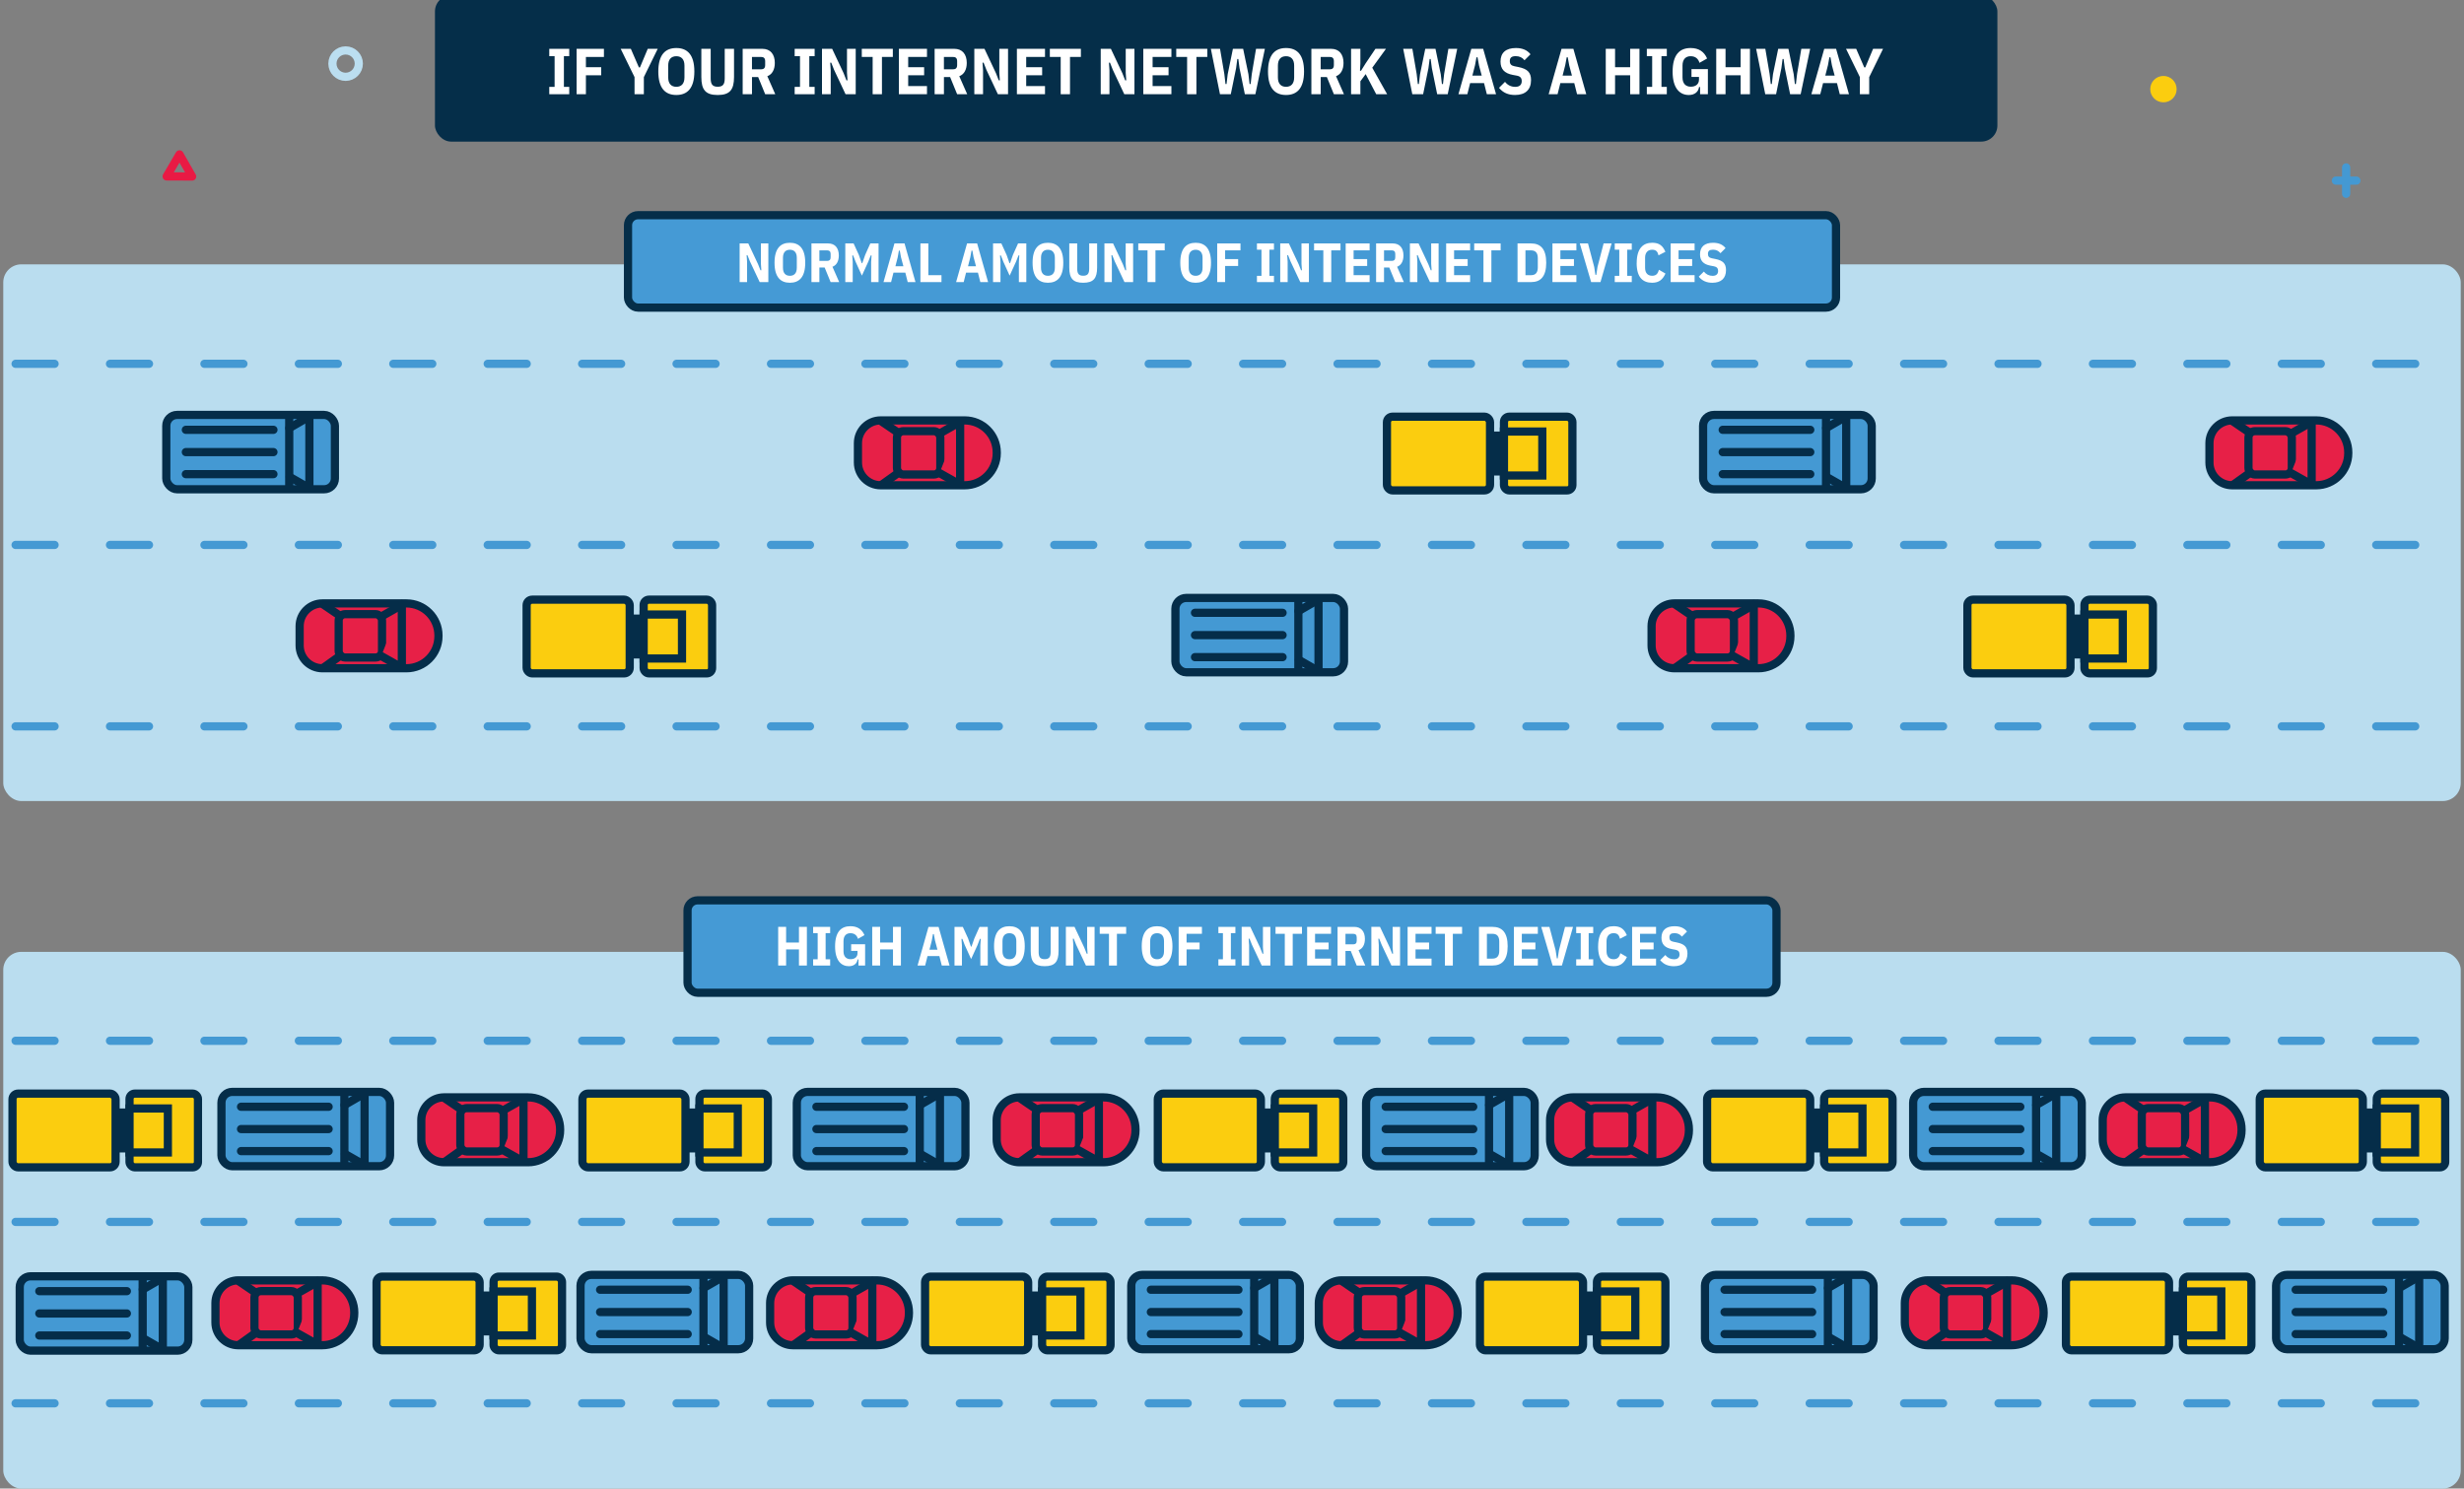 <svg xmlns="http://www.w3.org/2000/svg" viewBox="0 0 1200.36 725.29"><rect x="0" y="0" width="1200.36" height="725.29" fill="#808080" stroke="none"/><defs><style>.cls-1{stroke-dasharray:0 0 19 27;}.cls-1,.cls-2,.cls-3,.cls-4,.cls-5,.cls-6,.cls-7{stroke-linecap:round;stroke-linejoin:round;}.cls-1,.cls-2,.cls-3,.cls-4,.cls-5,.cls-6,.cls-7,.cls-8,.cls-9{stroke-width:4px;}.cls-1,.cls-2,.cls-5,.cls-6,.cls-7{fill:none;}.cls-1,.cls-5{stroke:#4499d3;}.cls-10{fill:#fff;}.cls-2,.cls-3,.cls-4,.cls-9{stroke:#052d49;}.cls-11{fill:#baddef;}.cls-3{fill:#e72047;}.cls-12{fill:#052d49;}.cls-13{fill:#052e49;}.cls-4{fill:#4499d3;}.cls-6{stroke:#bbdef0;}.cls-14,.cls-9{fill:#fbcd0f;}.cls-7{stroke:#e91a44;}.cls-8{fill:#459ad5;stroke:#052e49;}.cls-8,.cls-9{stroke-miterlimit:10;}</style></defs><g id="Layer_4"><rect class="cls-11" x="1.59" y="463.78" width="1197.18" height="261.5" rx="8.78" ry="8.78"></rect><rect class="cls-11" x="1.59" y="128.8" width="1197.18" height="261.5" rx="8.78" ry="8.78"></rect></g><g id="Artwork"><line class="cls-1" x1="7.59" y1="595.35" x2="1192.95" y2="595.35"></line><line class="cls-1" x1="7.59" y1="683.75" x2="1192.95" y2="683.75"></line><line class="cls-1" x1="7.59" y1="507.1" x2="1192.95" y2="507.1"></line><g><rect class="cls-12" x="234.75" y="629.25" width="4.17" height="21.43"></rect><rect class="cls-9" x="183.44" y="622.01" width="50.22" height="35.91" rx="2.71" ry="2.71"></rect><rect class="cls-9" x="240.45" y="622.01" width="33.34" height="35.91" rx="2.58" ry="2.58"></rect><rect class="cls-9" x="240.45" y="629.25" width="18.68" height="21.43"></rect></g><g><path class="cls-3" d="m116.05,623.84h40.91c8.62,0,15.62,7,15.62,15.62v.36c0,8.62-7,15.62-15.62,15.62h-40.91c-6.13,0-11.1-4.97-11.1-11.1v-9.4c0-6.13,4.97-11.1,11.1-11.1Z"></path><rect class="cls-3" x="123.96" y="629.08" width="21.12" height="21.12" rx="3.14" ry="3.14"></rect><line class="cls-3" x1="124.09" y1="649.79" x2="116.59" y2="655.14"></line><polyline class="cls-3" points="144.69 649.49 154.74 655.14 154.74 624.15"></polyline><line class="cls-3" x1="144.78" y1="630.2" x2="153.75" y2="625.13"></line><line class="cls-3" x1="124.09" y1="629.52" x2="116.59" y2="624.42"></line></g><g><rect class="cls-12" x="501.98" y="629.25" width="4.17" height="21.43"></rect><rect class="cls-9" x="450.66" y="622.01" width="50.22" height="35.91" rx="2.71" ry="2.71"></rect><rect class="cls-9" x="507.67" y="622.01" width="33.34" height="35.91" rx="2.58" ry="2.58"></rect><rect class="cls-9" x="507.67" y="629.25" width="18.68" height="21.43"></rect></g><g><path class="cls-3" d="m386.27,623.84h40.91c8.62,0,15.62,7,15.62,15.62v.36c0,8.62-7,15.62-15.62,15.62h-40.91c-6.13,0-11.1-4.97-11.1-11.1v-9.4c0-6.13,4.97-11.1,11.1-11.1Z"></path><rect class="cls-3" x="394.19" y="629.08" width="21.12" height="21.12" rx="3.14" ry="3.14"></rect><line class="cls-3" x1="394.31" y1="649.79" x2="386.81" y2="655.14"></line><polyline class="cls-3" points="414.91 649.49 424.96 655.14 424.96 624.15"></polyline><line class="cls-3" x1="415" y1="630.2" x2="423.97" y2="625.13"></line><line class="cls-3" x1="394.31" y1="629.52" x2="386.81" y2="624.42"></line></g><g><rect class="cls-4" x="282.81" y="621.17" width="82.14" height="36.22" rx="5.25" ry="5.25"></rect><line class="cls-2" x1="352.53" y1="622.76" x2="352.53" y2="655.81"></line><line class="cls-2" x1="342.71" y1="623.14" x2="342.71" y2="656.19"></line><line class="cls-2" x1="342.77" y1="627.57" x2="352.53" y2="621.94"></line><line class="cls-2" x1="342.99" y1="651.4" x2="351.7" y2="656.39"></line><line class="cls-2" x1="292.35" y1="628.41" x2="335.02" y2="628.41"></line><line class="cls-2" x1="292.35" y1="639.28" x2="335.02" y2="639.28"></line><line class="cls-2" x1="292.35" y1="650.02" x2="335.02" y2="650.02"></line></g><g><rect class="cls-12" x="772.28" y="629.25" width="4.17" height="21.43"></rect><rect class="cls-9" x="720.96" y="622.01" width="50.22" height="35.91" rx="2.71" ry="2.71"></rect><rect class="cls-9" x="777.97" y="622.01" width="33.34" height="35.91" rx="2.58" ry="2.58"></rect><rect class="cls-9" x="777.97" y="629.25" width="18.68" height="21.43"></rect></g><g><path class="cls-3" d="m653.57,623.84h40.91c8.62,0,15.62,7,15.62,15.62v.36c0,8.62-7,15.62-15.62,15.62h-40.91c-6.13,0-11.1-4.97-11.1-11.1v-9.4c0-6.13,4.97-11.1,11.1-11.1Z"></path><rect class="cls-3" x="661.48" y="629.08" width="21.12" height="21.12" rx="3.14" ry="3.14"></rect><line class="cls-3" x1="661.61" y1="649.79" x2="654.11" y2="655.14"></line><polyline class="cls-3" points="682.21 649.49 692.26 655.14 692.26 624.15"></polyline><line class="cls-3" x1="682.3" y1="630.2" x2="691.27" y2="625.13"></line><line class="cls-3" x1="661.61" y1="629.52" x2="654.11" y2="624.42"></line></g><g><rect class="cls-4" x="551.11" y="621.17" width="82.14" height="36.22" rx="5.25" ry="5.25"></rect><line class="cls-2" x1="620.83" y1="622.76" x2="620.83" y2="655.81"></line><line class="cls-2" x1="611" y1="623.14" x2="611" y2="656.19"></line><line class="cls-2" x1="611.07" y1="627.57" x2="620.83" y2="621.94"></line><line class="cls-2" x1="611.29" y1="651.4" x2="620" y2="656.39"></line><line class="cls-2" x1="560.65" y1="628.41" x2="603.32" y2="628.41"></line><line class="cls-2" x1="560.65" y1="639.28" x2="603.32" y2="639.28"></line><line class="cls-2" x1="560.65" y1="650.02" x2="603.32" y2="650.02"></line></g><g><rect class="cls-12" x="1057.75" y="629.25" width="4.17" height="21.43"></rect><rect class="cls-9" x="1006.44" y="622.01" width="50.22" height="35.91" rx="2.71" ry="2.71"></rect><rect class="cls-9" x="1063.45" y="622.01" width="33.34" height="35.91" rx="2.58" ry="2.58"></rect><rect class="cls-9" x="1063.45" y="629.25" width="18.68" height="21.43"></rect></g><g><path class="cls-3" d="m939.05,623.84h40.91c8.62,0,15.62,7,15.62,15.62v.36c0,8.62-7,15.62-15.62,15.62h-40.91c-6.13,0-11.1-4.97-11.1-11.1v-9.4c0-6.13,4.97-11.1,11.1-11.1Z"></path><rect class="cls-3" x="946.96" y="629.08" width="21.12" height="21.12" rx="3.14" ry="3.14"></rect><line class="cls-3" x1="947.09" y1="649.79" x2="939.59" y2="655.14"></line><polyline class="cls-3" points="967.69 649.49 977.74 655.14 977.74 624.15"></polyline><line class="cls-3" x1="967.78" y1="630.2" x2="976.75" y2="625.13"></line><line class="cls-3" x1="947.09" y1="629.52" x2="939.59" y2="624.42"></line></g><g><rect class="cls-4" x="830.59" y="621.17" width="82.14" height="36.22" rx="5.25" ry="5.25"></rect><line class="cls-2" x1="900.31" y1="622.76" x2="900.31" y2="655.81"></line><line class="cls-2" x1="890.48" y1="623.14" x2="890.48" y2="656.19"></line><line class="cls-2" x1="890.54" y1="627.57" x2="900.31" y2="621.94"></line><line class="cls-2" x1="890.77" y1="651.4" x2="899.48" y2="656.39"></line><line class="cls-2" x1="840.13" y1="628.41" x2="882.8" y2="628.41"></line><line class="cls-2" x1="840.13" y1="639.28" x2="882.8" y2="639.28"></line><line class="cls-2" x1="840.13" y1="650.02" x2="882.8" y2="650.02"></line></g><g><rect class="cls-4" x="1108.81" y="621.17" width="82.14" height="36.22" rx="5.25" ry="5.25"></rect><line class="cls-2" x1="1178.53" y1="622.76" x2="1178.53" y2="655.81"></line><line class="cls-2" x1="1168.71" y1="623.14" x2="1168.71" y2="656.19"></line><line class="cls-2" x1="1168.77" y1="627.57" x2="1178.53" y2="621.94"></line><line class="cls-2" x1="1168.99" y1="651.4" x2="1177.7" y2="656.39"></line><line class="cls-2" x1="1118.35" y1="628.41" x2="1161.02" y2="628.41"></line><line class="cls-2" x1="1118.35" y1="639.28" x2="1161.02" y2="639.28"></line><line class="cls-2" x1="1118.35" y1="650.02" x2="1161.02" y2="650.02"></line></g><g><rect class="cls-12" x="335.04" y="540.09" width="4.17" height="21.43"></rect><rect class="cls-9" x="283.73" y="532.85" width="50.22" height="35.91" rx="2.71" ry="2.71"></rect><rect class="cls-9" x="340.74" y="532.85" width="33.34" height="35.91" rx="2.58" ry="2.58"></rect><rect class="cls-9" x="340.74" y="540.09" width="18.68" height="21.43"></rect></g><g><path class="cls-3" d="m216.34,534.68h40.91c8.62,0,15.62,7,15.62,15.62v.36c0,8.62-7,15.62-15.62,15.62h-40.91c-6.13,0-11.1-4.97-11.1-11.1v-9.4c0-6.13,4.97-11.1,11.1-11.1Z"></path><rect class="cls-3" x="224.25" y="539.92" width="21.12" height="21.12" rx="3.14" ry="3.14"></rect><line class="cls-3" x1="224.38" y1="560.63" x2="216.88" y2="565.97"></line><polyline class="cls-3" points="244.98 560.33 255.03 565.97 255.03 534.99"></polyline><line class="cls-3" x1="245.06" y1="541.04" x2="254.04" y2="535.97"></line><line class="cls-3" x1="224.38" y1="540.36" x2="216.88" y2="535.26"></line></g><g><rect class="cls-4" x="107.88" y="532.01" width="82.14" height="36.22" rx="5.25" ry="5.25"></rect><line class="cls-2" x1="177.6" y1="533.6" x2="177.6" y2="566.64"></line><line class="cls-2" x1="167.77" y1="533.98" x2="167.77" y2="567.03"></line><line class="cls-2" x1="167.83" y1="538.41" x2="177.6" y2="532.77"></line><line class="cls-2" x1="168.05" y1="562.24" x2="176.77" y2="567.22"></line><line class="cls-2" x1="117.42" y1="539.25" x2="160.09" y2="539.25"></line><line class="cls-2" x1="117.42" y1="550.12" x2="160.09" y2="550.12"></line><line class="cls-2" x1="117.42" y1="560.86" x2="160.09" y2="560.86"></line></g><g><rect class="cls-4" x="9.61" y="621.86" width="82.14" height="36.22" rx="5.25" ry="5.25"></rect><line class="cls-2" x1="79.32" y1="623.45" x2="79.32" y2="656.49"></line><line class="cls-2" x1="69.5" y1="623.83" x2="69.5" y2="656.88"></line><line class="cls-2" x1="69.56" y1="628.26" x2="79.32" y2="622.62"></line><line class="cls-2" x1="69.78" y1="652.09" x2="78.49" y2="657.07"></line><line class="cls-2" x1="19.15" y1="629.1" x2="61.81" y2="629.1"></line><line class="cls-2" x1="19.15" y1="639.97" x2="61.81" y2="639.97"></line><line class="cls-2" x1="19.15" y1="650.71" x2="61.81" y2="650.71"></line></g><g><rect class="cls-12" x="615.34" y="540.09" width="4.17" height="21.43"></rect><rect class="cls-9" x="564.03" y="532.85" width="50.22" height="35.91" rx="2.71" ry="2.71"></rect><rect class="cls-9" x="621.04" y="532.85" width="33.34" height="35.91" rx="2.58" ry="2.58"></rect><rect class="cls-9" x="621.04" y="540.09" width="18.68" height="21.43"></rect></g><g><path class="cls-3" d="m496.64,534.68h40.91c8.62,0,15.62,7,15.62,15.62v.36c0,8.62-7,15.62-15.62,15.62h-40.91c-6.13,0-11.1-4.97-11.1-11.1v-9.4c0-6.13,4.97-11.1,11.1-11.1Z"></path><rect class="cls-3" x="504.55" y="539.92" width="21.12" height="21.12" rx="3.14" ry="3.14"></rect><line class="cls-3" x1="504.67" y1="560.63" x2="497.17" y2="565.97"></line><polyline class="cls-3" points="525.27 560.33 535.33 565.97 535.33 534.99"></polyline><line class="cls-3" x1="525.36" y1="541.04" x2="534.34" y2="535.97"></line><line class="cls-3" x1="504.67" y1="540.36" x2="497.17" y2="535.26"></line></g><g><rect class="cls-4" x="388.18" y="532.01" width="82.14" height="36.22" rx="5.25" ry="5.25"></rect><line class="cls-2" x1="457.9" y1="533.6" x2="457.9" y2="566.64"></line><line class="cls-2" x1="448.07" y1="533.98" x2="448.07" y2="567.03"></line><line class="cls-2" x1="448.13" y1="538.41" x2="457.9" y2="532.77"></line><line class="cls-2" x1="448.35" y1="562.24" x2="457.06" y2="567.22"></line><line class="cls-2" x1="397.72" y1="539.25" x2="440.38" y2="539.25"></line><line class="cls-2" x1="397.72" y1="550.12" x2="440.38" y2="550.12"></line><line class="cls-2" x1="397.72" y1="560.86" x2="440.38" y2="560.86"></line></g><g><rect class="cls-12" x="882.95" y="540.09" width="4.17" height="21.43"></rect><rect class="cls-9" x="831.63" y="532.85" width="50.22" height="35.91" rx="2.71" ry="2.71"></rect><rect class="cls-9" x="888.64" y="532.85" width="33.34" height="35.91" rx="2.58" ry="2.58"></rect><rect class="cls-9" x="888.64" y="540.09" width="18.68" height="21.43"></rect></g><g><path class="cls-3" d="m766.24,534.68h40.91c8.62,0,15.62,7,15.62,15.62v.36c0,8.62-7,15.62-15.62,15.62h-40.91c-6.13,0-11.1-4.97-11.1-11.1v-9.4c0-6.13,4.97-11.1,11.1-11.1Z"></path><rect class="cls-3" x="774.16" y="539.92" width="21.12" height="21.12" rx="3.14" ry="3.14"></rect><line class="cls-3" x1="774.28" y1="560.63" x2="766.78" y2="565.97"></line><polyline class="cls-3" points="794.88 560.33 804.93 565.97 804.93 534.99"></polyline><line class="cls-3" x1="794.97" y1="541.04" x2="803.94" y2="535.97"></line><line class="cls-3" x1="774.28" y1="540.36" x2="766.78" y2="535.26"></line></g><g><rect class="cls-4" x="665.5" y="532.01" width="82.14" height="36.22" rx="5.25" ry="5.25"></rect><line class="cls-2" x1="735.21" y1="533.6" x2="735.21" y2="566.64"></line><line class="cls-2" x1="725.39" y1="533.98" x2="725.39" y2="567.03"></line><line class="cls-2" x1="725.45" y1="538.41" x2="735.21" y2="532.77"></line><line class="cls-2" x1="725.67" y1="562.24" x2="734.38" y2="567.22"></line><line class="cls-2" x1="675.04" y1="539.25" x2="717.7" y2="539.25"></line><line class="cls-2" x1="675.04" y1="550.12" x2="717.7" y2="550.12"></line><line class="cls-2" x1="675.04" y1="560.86" x2="717.7" y2="560.86"></line></g><g><rect class="cls-12" x="1152.17" y="540.09" width="4.17" height="21.43"></rect><rect class="cls-9" x="1100.85" y="532.85" width="50.22" height="35.91" rx="2.71" ry="2.71"></rect><rect class="cls-9" x="1157.86" y="532.85" width="33.34" height="35.91" rx="2.58" ry="2.58"></rect><rect class="cls-9" x="1157.86" y="540.09" width="18.68" height="21.43"></rect></g><g><rect class="cls-12" x="57.4" y="540.09" width="4.17" height="21.43"></rect><rect class="cls-9" x="6.09" y="532.85" width="50.22" height="35.91" rx="2.71" ry="2.71"></rect><rect class="cls-9" x="63.1" y="532.85" width="33.34" height="35.91" rx="2.58" ry="2.58"></rect><rect class="cls-9" x="63.1" y="540.09" width="18.68" height="21.43"></rect></g><g><path class="cls-3" d="m1035.46,534.68h40.91c8.62,0,15.62,7,15.62,15.62v.36c0,8.62-7,15.62-15.62,15.62h-40.91c-6.13,0-11.1-4.97-11.1-11.1v-9.4c0-6.13,4.97-11.1,11.1-11.1Z"></path><rect class="cls-3" x="1043.38" y="539.92" width="21.12" height="21.12" rx="3.14" ry="3.14"></rect><line class="cls-3" x1="1043.5" y1="560.63" x2="1036" y2="565.97"></line><polyline class="cls-3" points="1064.1 560.33 1074.15 565.97 1074.15 534.99"></polyline><line class="cls-3" x1="1064.19" y1="541.04" x2="1073.17" y2="535.97"></line><line class="cls-3" x1="1043.5" y1="540.36" x2="1036" y2="535.26"></line></g><g><rect class="cls-4" x="932.01" y="532.01" width="82.14" height="36.22" rx="5.25" ry="5.25"></rect><line class="cls-2" x1="1001.72" y1="533.6" x2="1001.72" y2="566.64"></line><line class="cls-2" x1="991.9" y1="533.98" x2="991.9" y2="567.03"></line><line class="cls-2" x1="991.96" y1="538.41" x2="1001.72" y2="532.77"></line><line class="cls-2" x1="992.18" y1="562.24" x2="1000.89" y2="567.22"></line><line class="cls-2" x1="941.54" y1="539.25" x2="984.21" y2="539.25"></line><line class="cls-2" x1="941.54" y1="550.12" x2="984.21" y2="550.12"></line><line class="cls-2" x1="941.54" y1="560.86" x2="984.21" y2="560.86"></line></g><line class="cls-1" x1="7.59" y1="265.51" x2="1193.2" y2="265.51"></line><line class="cls-1" x1="7.59" y1="353.91" x2="1193.2" y2="353.91"></line><line class="cls-1" x1="7.59" y1="177.26" x2="1193.2" y2="177.26"></line><g><rect class="cls-12" x="307.87" y="299.42" width="4.17" height="21.43"></rect><rect class="cls-9" x="256.55" y="292.18" width="50.22" height="35.91" rx="2.71" ry="2.71"></rect><rect class="cls-9" x="313.56" y="292.18" width="33.34" height="35.91" rx="2.58" ry="2.58"></rect><rect class="cls-9" x="313.56" y="299.42" width="18.68" height="21.43"></rect></g><g><path class="cls-3" d="m157.07,294h40.91c8.62,0,15.62,7,15.62,15.62v.36c0,8.62-7,15.62-15.62,15.62h-40.91c-6.13,0-11.1-4.97-11.1-11.1v-9.4c0-6.13,4.97-11.1,11.1-11.1Z"></path><rect class="cls-3" x="164.99" y="299.24" width="21.12" height="21.12" rx="3.14" ry="3.14"></rect><line class="cls-3" x1="165.11" y1="319.96" x2="157.61" y2="325.3"></line><polyline class="cls-3" points="185.71 319.65 195.76 325.3 195.76 294.31"></polyline><line class="cls-3" x1="185.8" y1="300.36" x2="194.77" y2="295.29"></line><line class="cls-3" x1="165.11" y1="299.69" x2="157.61" y2="294.59"></line></g><g><rect class="cls-12" x="1009.76" y="299.42" width="4.17" height="21.43"></rect><rect class="cls-9" x="958.44" y="292.18" width="50.22" height="35.91" rx="2.71" ry="2.71"></rect><rect class="cls-9" x="1015.45" y="292.18" width="33.34" height="35.91" rx="2.58" ry="2.58"></rect><rect class="cls-9" x="1015.45" y="299.42" width="18.68" height="21.43"></rect></g><g><path class="cls-3" d="m815.68,294h40.91c8.62,0,15.62,7,15.62,15.62v.36c0,8.62-7,15.62-15.62,15.62h-40.91c-6.13,0-11.1-4.97-11.1-11.1v-9.4c0-6.13,4.97-11.1,11.1-11.1Z"></path><rect class="cls-3" x="823.6" y="299.24" width="21.12" height="21.12" rx="3.14" ry="3.14"></rect><line class="cls-3" x1="823.72" y1="319.96" x2="816.22" y2="325.3"></line><polyline class="cls-3" points="844.32 319.65 854.37 325.3 854.37 294.31"></polyline><line class="cls-3" x1="844.41" y1="300.36" x2="853.38" y2="295.29"></line><line class="cls-3" x1="823.72" y1="299.69" x2="816.22" y2="294.59"></line></g><g><rect class="cls-4" x="572.61" y="291.34" width="82.14" height="36.22" rx="5.25" ry="5.25"></rect><line class="cls-2" x1="642.33" y1="292.92" x2="642.33" y2="325.97"></line><line class="cls-2" x1="632.51" y1="293.3" x2="632.51" y2="326.35"></line><line class="cls-2" x1="632.57" y1="297.73" x2="642.33" y2="292.1"></line><line class="cls-2" x1="632.79" y1="321.56" x2="641.5" y2="326.55"></line><line class="cls-2" x1="582.15" y1="298.58" x2="624.82" y2="298.58"></line><line class="cls-2" x1="582.15" y1="309.45" x2="624.82" y2="309.45"></line><line class="cls-2" x1="582.15" y1="320.18" x2="624.82" y2="320.18"></line></g><g><rect class="cls-12" x="726.97" y="210.26" width="4.17" height="21.43"></rect><rect class="cls-9" x="675.66" y="203.02" width="50.22" height="35.91" rx="2.71" ry="2.71"></rect><rect class="cls-9" x="732.67" y="203.02" width="33.34" height="35.91" rx="2.58" ry="2.58"></rect><rect class="cls-9" x="732.67" y="210.26" width="18.68" height="21.43"></rect></g><g><path class="cls-3" d="m429.05,204.84h40.91c8.62,0,15.62,7,15.62,15.62v.36c0,8.62-7,15.62-15.62,15.62h-40.91c-6.13,0-11.1-4.97-11.1-11.1v-9.4c0-6.13,4.97-11.1,11.1-11.1Z"></path><rect class="cls-3" x="436.96" y="210.08" width="21.12" height="21.12" rx="3.14" ry="3.14"></rect><line class="cls-3" x1="437.09" y1="230.79" x2="429.59" y2="236.14"></line><polyline class="cls-3" points="457.69 230.49 467.74 236.14 467.74 205.15"></polyline><line class="cls-3" x1="457.78" y1="211.2" x2="466.75" y2="206.13"></line><line class="cls-3" x1="437.09" y1="210.52" x2="429.59" y2="205.43"></line></g><g><rect class="cls-4" x="81.01" y="202.17" width="82.14" height="36.22" rx="5.25" ry="5.25"></rect><line class="cls-2" x1="150.72" y1="203.76" x2="150.72" y2="236.81"></line><line class="cls-2" x1="140.9" y1="204.14" x2="140.9" y2="237.19"></line><line class="cls-2" x1="140.96" y1="208.57" x2="150.72" y2="202.94"></line><line class="cls-2" x1="141.18" y1="232.4" x2="149.89" y2="237.39"></line><line class="cls-2" x1="90.54" y1="209.42" x2="133.21" y2="209.42"></line><line class="cls-2" x1="90.54" y1="220.28" x2="133.21" y2="220.28"></line><line class="cls-2" x1="90.54" y1="231.02" x2="133.21" y2="231.02"></line></g><g><path class="cls-3" d="m1087.45,204.84h40.91c8.62,0,15.62,7,15.62,15.62v.36c0,8.62-7,15.62-15.62,15.62h-40.91c-6.13,0-11.1-4.97-11.1-11.1v-9.4c0-6.13,4.97-11.1,11.1-11.1Z"></path><rect class="cls-3" x="1095.36" y="210.08" width="21.12" height="21.12" rx="3.14" ry="3.14"></rect><line class="cls-3" x1="1095.49" y1="230.79" x2="1087.99" y2="236.14"></line><polyline class="cls-3" points="1116.09 230.49 1126.14 236.14 1126.14 205.15"></polyline><line class="cls-3" x1="1116.18" y1="211.2" x2="1125.15" y2="206.13"></line><line class="cls-3" x1="1095.49" y1="210.52" x2="1087.99" y2="205.43"></line></g><g><rect class="cls-4" x="829.68" y="202.17" width="82.14" height="36.22" rx="5.25" ry="5.25"></rect><line class="cls-2" x1="899.4" y1="203.76" x2="899.4" y2="236.81"></line><line class="cls-2" x1="889.57" y1="204.14" x2="889.57" y2="237.19"></line><line class="cls-2" x1="889.63" y1="208.57" x2="899.4" y2="202.94"></line><line class="cls-2" x1="889.86" y1="232.4" x2="898.57" y2="237.39"></line><line class="cls-2" x1="839.22" y1="209.42" x2="881.89" y2="209.42"></line><line class="cls-2" x1="839.22" y1="220.28" x2="881.89" y2="220.28"></line><line class="cls-2" x1="839.22" y1="231.02" x2="881.89" y2="231.02"></line></g><rect class="cls-8" x="334.94" y="438.68" width="530.49" height="45.02" rx="4.88" ry="4.88"></rect><rect class="cls-8" x="305.94" y="104.85" width="588.49" height="45.02" rx="4.88" ry="4.88"></rect><rect class="cls-13" x="211.89" y="-2.27" width="761.16" height="71.27" rx="7.85" ry="7.85"></rect><g><path class="cls-10" d="m267.58,45.91v-3.58h2.6v-14.96h-2.6v-3.58h9.73v3.58h-2.6v14.96h2.6v3.58h-9.73Z"></path><path class="cls-10" d="m280.9,45.91v-22.13h13.31v3.96h-8.78v5.01h7.45v3.93h-7.45v9.23h-4.53Z"></path><path class="cls-10" d="m309.12,45.91v-8.34l-6.75-13.79h4.95l3.93,9.07h.51l3.8-9.07h4.85l-6.75,13.79v8.34h-4.53Z"></path><path class="cls-10" d="m320.7,34.84c0-8.27,3.49-11.44,8.78-11.44s8.78,3.17,8.78,11.44-3.49,11.44-8.78,11.44-8.78-3.17-8.78-11.44Zm12.74,2.88v-5.77c0-3.01-1.46-4.56-3.96-4.56s-3.96,1.55-3.96,4.56v5.77c0,3.01,1.46,4.57,3.96,4.57s3.96-1.55,3.96-4.57Z"></path><path class="cls-10" d="m346.22,23.78v14.36c0,2.92.86,4.12,3.42,4.12s3.42-1.2,3.42-4.12v-14.36h4.53v13.76c0,6.21-2.06,8.75-7.96,8.75s-7.96-2.54-7.96-8.75v-13.76h4.53Z"></path><path class="cls-10" d="m366.33,45.91h-4.53v-22.13h9.57c3.96,0,6.09,2.69,6.09,6.88,0,3.23-1.27,5.58-3.65,6.47l3.87,8.78h-4.91l-3.42-8.37h-3.01v8.37Zm4.47-12.14c1.2,0,1.96-.54,1.96-2.06v-1.9c0-1.52-.76-2.06-1.96-2.06h-4.47v6.02h4.47Z"></path><path class="cls-10" d="m387.13,45.91v-3.58h2.6v-14.96h-2.6v-3.58h9.73v3.58h-2.6v14.96h2.6v3.58h-9.73Z"></path><path class="cls-10" d="m406.34,34.05l-1.39-3.52h-.51l.25,3.71v11.67h-4.25v-22.13h4.95l5.58,11.86,1.39,3.52h.51l-.25-3.71v-11.67h4.25v22.13h-4.95l-5.58-11.86Z"></path><path class="cls-10" d="m429.65,27.74v18.17h-4.53v-18.17h-5.29v-3.96h15.12v3.96h-5.29Z"></path><path class="cls-10" d="m437.9,45.91v-22.13h13.69v3.96h-9.16v5.01h7.77v3.93h-7.77v5.26h9.16v3.96h-13.69Z"></path><path class="cls-10" d="m459.84,45.91h-4.53v-22.13h9.57c3.96,0,6.09,2.69,6.09,6.88,0,3.23-1.27,5.58-3.65,6.47l3.87,8.78h-4.91l-3.42-8.37h-3.01v8.37Zm4.47-12.14c1.21,0,1.97-.54,1.97-2.06v-1.9c0-1.52-.76-2.06-1.97-2.06h-4.47v6.02h4.47Z"></path><path class="cls-10" d="m480.55,34.05l-1.39-3.52h-.51l.25,3.71v11.67h-4.25v-22.13h4.95l5.58,11.86,1.39,3.52h.51l-.25-3.71v-11.67h4.25v22.13h-4.95l-5.58-11.86Z"></path><path class="cls-10" d="m495.39,45.91v-22.13h13.69v3.96h-9.16v5.01h7.77v3.93h-7.77v5.26h9.16v3.96h-13.69Z"></path><path class="cls-10" d="m521.26,27.74v18.17h-4.53v-18.17h-5.29v-3.96h15.12v3.96h-5.29Z"></path><path class="cls-10" d="m542.13,34.05l-1.39-3.52h-.51l.25,3.71v11.67h-4.25v-22.13h4.95l5.58,11.86,1.39,3.52h.51l-.25-3.71v-11.67h4.25v22.13h-4.95l-5.58-11.86Z"></path><path class="cls-10" d="m556.97,45.91v-22.13h13.69v3.96h-9.16v5.01h7.77v3.93h-7.77v5.26h9.16v3.96h-13.69Z"></path><path class="cls-10" d="m582.84,27.74v18.17h-4.53v-18.17h-5.29v-3.96h15.12v3.96h-5.29Z"></path><path class="cls-10" d="m594.32,45.91l-4.44-22.13h4.47l2.09,12.24.57,4.91h.51l.57-4.79,2.54-12.36h4.98l2.57,12.36.57,4.79h.51l.57-4.91,2.06-12.24h4.31l-4.63,22.13h-5.13l-2.6-12.74-.57-4.41h-.51l-.57,4.41-2.6,12.74h-5.26Z"></path><path class="cls-10" d="m617.72,34.84c0-8.27,3.49-11.44,8.78-11.44s8.78,3.17,8.78,11.44-3.49,11.44-8.78,11.44-8.78-3.17-8.78-11.44Zm12.74,2.88v-5.77c0-3.01-1.46-4.56-3.96-4.56s-3.96,1.55-3.96,4.56v5.77c0,3.01,1.46,4.57,3.96,4.57s3.96-1.55,3.96-4.57Z"></path><path class="cls-10" d="m643.38,45.91h-4.53v-22.13h9.57c3.96,0,6.09,2.69,6.09,6.88,0,3.23-1.27,5.58-3.65,6.47l3.87,8.78h-4.91l-3.42-8.37h-3.01v8.37Zm4.47-12.14c1.2,0,1.96-.54,1.96-2.06v-1.9c0-1.52-.76-2.06-1.96-2.06h-4.47v6.02h4.47Z"></path><path class="cls-10" d="m665.29,36.11l-2.57,3.49v6.31h-4.53v-22.13h4.53v7.16l-.19,3.52h.51l2.19-3.52,4.82-7.16h5.14l-6.69,9.22,7.26,12.9h-5.33l-5.14-9.8Z"></path><path class="cls-10" d="m688.02,45.91l-4.44-22.13h4.47l2.09,12.24.57,4.91h.51l.57-4.79,2.54-12.36h4.98l2.57,12.36.57,4.79h.51l.57-4.91,2.06-12.24h4.31l-4.63,22.13h-5.13l-2.6-12.74-.57-4.41h-.51l-.57,4.41-2.6,12.74h-5.26Z"></path><path class="cls-10" d="m724.33,45.91l-1.36-5.42h-6.78l-1.36,5.42h-4.34l6.28-22.13h5.77l6.28,22.13h-4.47Zm-3.84-14.17l-.7-3.84h-.51l-.7,3.84-1.3,5.1h4.56l-1.36-5.1Z"></path><path class="cls-10" d="m730.26,42.8l2.92-2.92c1.24,1.59,2.98,2.44,4.98,2.44s3.17-.92,3.17-2.79c0-1.52-.73-2.35-2.35-2.66l-2.03-.38c-4.06-.76-5.96-2.82-5.96-6.5,0-4.28,2.6-6.59,7.48-6.59,3.17,0,5.48.98,7.13,3.04l-2.92,2.92c-1.11-1.36-2.44-2-4.28-2-2,0-2.88.73-2.88,2.41,0,1.46.67,2.19,2.22,2.5l2.03.41c4.34.89,6.09,2.6,6.09,6.34,0,4.69-2.76,7.26-7.8,7.26-3.36,0-5.9-1.14-7.8-3.49Z"></path><path class="cls-10" d="m768.28,45.91l-1.36-5.42h-6.78l-1.36,5.42h-4.34l6.28-22.13h5.77l6.28,22.13h-4.47Zm-3.84-14.17l-.7-3.84h-.51l-.7,3.84-1.3,5.1h4.56l-1.36-5.1Z"></path><path class="cls-10" d="m794.15,36.68h-7.36v9.23h-4.53v-22.13h4.53v8.97h7.36v-8.97h4.53v22.13h-4.53v-9.23Z"></path><path class="cls-10" d="m802.27,45.91v-3.58h2.6v-14.96h-2.6v-3.58h9.73v3.58h-2.6v14.96h2.6v3.58h-9.73Z"></path><path class="cls-10" d="m828.21,42.42h-.51c-.28,2.25-2.06,3.87-4.98,3.87-4.19,0-7.89-2.98-7.89-11.35s3.49-11.54,8.78-11.54c3.93,0,6.56,1.74,8.02,5.1l-3.71,2.12c-.6-1.97-1.93-3.23-4.34-3.23s-3.93,1.55-3.93,4.56v5.77c0,3.01,1.55,4.53,4.06,4.53,2.28,0,3.96-1.17,3.96-3.46v-1.3h-3.65v-3.8h7.99v12.21h-3.8v-3.49Z"></path><path class="cls-10" d="m847.97,36.68h-7.36v9.23h-4.53v-22.13h4.53v8.97h7.36v-8.97h4.53v22.13h-4.53v-9.23Z"></path><path class="cls-10" d="m859.96,45.91l-4.44-22.13h4.47l2.09,12.24.57,4.91h.51l.57-4.79,2.54-12.36h4.98l2.57,12.36.57,4.79h.51l.57-4.91,2.06-12.24h4.31l-4.63,22.13h-5.13l-2.6-12.74-.57-4.41h-.51l-.57,4.41-2.6,12.74h-5.26Z"></path><path class="cls-10" d="m896.26,45.91l-1.36-5.42h-6.78l-1.36,5.42h-4.34l6.28-22.13h5.77l6.28,22.13h-4.47Zm-3.84-14.17l-.7-3.84h-.51l-.7,3.84-1.3,5.1h4.56l-1.36-5.1Z"></path><path class="cls-10" d="m906.06,45.91v-8.34l-6.75-13.79h4.95l3.93,9.07h.51l3.8-9.07h4.85l-6.75,13.79v8.34h-4.53Z"></path></g><g><path class="cls-10" d="m365.34,127.35l-1.19-3h-.43l.22,3.16v9.93h-3.62v-18.84h4.21l4.75,10.1,1.19,3h.43l-.22-3.16v-9.93h3.62v18.84h-4.21l-4.75-10.1Z"></path><path class="cls-10" d="m377.32,128.03c0-7.05,2.97-9.74,7.48-9.74s7.48,2.7,7.48,9.74-2.97,9.74-7.48,9.74-7.48-2.7-7.48-9.74Zm10.85,2.46v-4.91c0-2.56-1.24-3.89-3.37-3.89s-3.37,1.32-3.37,3.89v4.91c0,2.56,1.24,3.89,3.37,3.89s3.37-1.32,3.37-3.89Z"></path><path class="cls-10" d="m399.17,137.45h-3.86v-18.84h8.15c3.37,0,5.18,2.29,5.18,5.86,0,2.75-1.08,4.75-3.1,5.51l3.29,7.48h-4.18l-2.92-7.13h-2.56v7.13Zm3.81-10.34c1.03,0,1.67-.46,1.67-1.75v-1.62c0-1.3-.65-1.75-1.67-1.75h-3.81v5.13h3.81Z"></path><path class="cls-10" d="m424.38,127.62l.22-3.16h-.43l-1.16,3-3.13,6.83-3.1-6.83-1.16-3h-.43l.22,3.16v9.83h-3.62v-18.84h4.05l2.56,5.61,1.4,4.02h.27l1.4-4.02,2.51-5.61h4.02v18.84h-3.62v-9.83Z"></path><path class="cls-10" d="m442.2,137.45l-1.16-4.62h-5.78l-1.16,4.62h-3.7l5.34-18.84h4.91l5.34,18.84h-3.81Zm-3.27-12.07l-.59-3.27h-.43l-.59,3.27-1.11,4.35h3.89l-1.16-4.35Z"></path><path class="cls-10" d="m448.39,137.45v-18.84h3.86v15.47h6.4v3.37h-10.26Z"></path><path class="cls-10" d="m477.57,137.45l-1.16-4.62h-5.78l-1.16,4.62h-3.7l5.34-18.84h4.91l5.34,18.84h-3.81Zm-3.27-12.07l-.59-3.27h-.43l-.59,3.27-1.11,4.35h3.89l-1.16-4.35Z"></path><path class="cls-10" d="m496.36,127.62l.22-3.16h-.43l-1.16,3-3.13,6.83-3.1-6.83-1.16-3h-.43l.22,3.16v9.83h-3.62v-18.84h4.05l2.56,5.61,1.4,4.02h.27l1.4-4.02,2.51-5.61h4.02v18.84h-3.62v-9.83Z"></path><path class="cls-10" d="m503.03,128.03c0-7.05,2.97-9.74,7.48-9.74s7.48,2.7,7.48,9.74-2.97,9.74-7.48,9.74-7.48-2.7-7.48-9.74Zm10.85,2.46v-4.91c0-2.56-1.24-3.89-3.37-3.89s-3.37,1.32-3.37,3.89v4.91c0,2.56,1.24,3.89,3.37,3.89s3.37-1.32,3.37-3.89Z"></path><path class="cls-10" d="m524.77,118.61v12.23c0,2.48.73,3.51,2.92,3.51s2.92-1.03,2.92-3.51v-12.23h3.86v11.71c0,5.29-1.75,7.45-6.78,7.45s-6.78-2.16-6.78-7.45v-11.71h3.86Z"></path><path class="cls-10" d="m543.05,127.35l-1.19-3h-.43l.22,3.16v9.93h-3.62v-18.84h4.21l4.75,10.1,1.19,3h.43l-.22-3.16v-9.93h3.62v18.84h-4.21l-4.75-10.1Z"></path><path class="cls-10" d="m562.89,121.98v15.47h-3.86v-15.47h-4.51v-3.37h12.88v3.37h-4.51Z"></path><path class="cls-10" d="m574.99,128.03c0-7.05,2.97-9.74,7.48-9.74s7.48,2.7,7.48,9.74-2.97,9.74-7.48,9.74-7.48-2.7-7.48-9.74Zm10.85,2.46v-4.91c0-2.56-1.24-3.89-3.37-3.89s-3.37,1.32-3.37,3.89v4.91c0,2.56,1.24,3.89,3.37,3.89s3.37-1.32,3.37-3.89Z"></path><path class="cls-10" d="m592.97,137.45v-18.84h11.34v3.37h-7.48v4.26h6.34v3.35h-6.34v7.85h-3.86Z"></path><path class="cls-10" d="m612.33,137.45v-3.05h2.21v-12.74h-2.21v-3.05h8.29v3.05h-2.21v12.74h2.21v3.05h-8.29Z"></path><path class="cls-10" d="m628.69,127.35l-1.19-3h-.43l.22,3.16v9.93h-3.62v-18.84h4.21l4.75,10.1,1.19,3h.43l-.22-3.16v-9.93h3.62v18.84h-4.21l-4.75-10.1Z"></path><path class="cls-10" d="m648.53,121.98v15.47h-3.86v-15.47h-4.51v-3.37h12.88v3.37h-4.51Z"></path><path class="cls-10" d="m655.56,137.45v-18.84h11.66v3.37h-7.8v4.26h6.61v3.35h-6.61v4.48h7.8v3.37h-11.66Z"></path><path class="cls-10" d="m674.24,137.45h-3.86v-18.84h8.15c3.37,0,5.18,2.29,5.18,5.86,0,2.75-1.08,4.75-3.1,5.51l3.29,7.48h-4.18l-2.92-7.13h-2.56v7.13Zm3.81-10.34c1.03,0,1.67-.46,1.67-1.75v-1.62c0-1.3-.65-1.75-1.67-1.75h-3.81v5.13h3.81Z"></path><path class="cls-10" d="m691.87,127.35l-1.19-3h-.43l.22,3.16v9.93h-3.62v-18.84h4.21l4.75,10.1,1.19,3h.43l-.22-3.16v-9.93h3.62v18.84h-4.21l-4.75-10.1Z"></path><path class="cls-10" d="m704.51,137.45v-18.84h11.66v3.37h-7.8v4.26h6.61v3.35h-6.61v4.48h7.8v3.37h-11.66Z"></path><path class="cls-10" d="m726.54,121.98v15.47h-3.86v-15.47h-4.51v-3.37h12.88v3.37h-4.51Z"></path><path class="cls-10" d="m739.28,118.61h6.61c4.59,0,7.37,2.67,7.37,9.42s-2.78,9.42-7.37,9.42h-6.61v-18.84Zm6.61,15.47c2.13,0,3.27-1.21,3.27-3.78v-4.53c0-2.56-1.13-3.78-3.27-3.78h-2.75v12.09h2.75Z"></path><path class="cls-10" d="m756.29,137.45v-18.84h11.66v3.37h-7.8v4.26h6.61v3.35h-6.61v4.48h7.8v3.37h-11.66Z"></path><path class="cls-10" d="m775.14,137.45l-5.53-18.84h4l3.02,11.44.59,3.89h.43l.59-3.89,2.97-11.44h3.89l-5.42,18.84h-4.54Z"></path><path class="cls-10" d="m786.64,137.45v-3.05h2.21v-12.74h-2.21v-3.05h8.29v3.05h-2.21v12.74h2.21v3.05h-8.29Z"></path><path class="cls-10" d="m797.33,128.16c0-7.04,3.05-9.88,7.56-9.88,3.4,0,5.16,1.43,6.42,4.4l-3.35,1.73c-.41-1.62-1.03-2.73-3.08-2.73s-3.46,1.3-3.46,3.89v4.91c0,2.59,1.32,3.89,3.46,3.89s2.81-1.3,3.29-2.92l3.18,1.84c-1.29,2.83-3.08,4.48-6.48,4.48-4.51,0-7.56-2.56-7.56-9.61Z"></path><path class="cls-10" d="m813.88,137.45v-18.84h11.66v3.37h-7.8v4.26h6.61v3.35h-6.61v4.48h7.8v3.37h-11.66Z"></path><path class="cls-10" d="m827.57,134.8l2.48-2.48c1.05,1.35,2.54,2.08,4.24,2.08s2.7-.78,2.7-2.38c0-1.3-.62-2-2-2.27l-1.73-.32c-3.46-.65-5.08-2.4-5.08-5.53,0-3.64,2.21-5.61,6.37-5.61,2.7,0,4.67.84,6.07,2.59l-2.48,2.48c-.95-1.16-2.08-1.7-3.64-1.7-1.7,0-2.46.62-2.46,2.05,0,1.24.57,1.86,1.89,2.13l1.73.35c3.7.76,5.18,2.21,5.18,5.4,0,4-2.35,6.18-6.64,6.18-2.86,0-5.02-.97-6.64-2.97Z"></path></g><g><path class="cls-10" d="m389.22,462.59h-6.26v7.85h-3.86v-18.84h3.86v7.64h6.26v-7.64h3.86v18.84h-3.86v-7.85Z"></path><path class="cls-10" d="m396.13,470.45v-3.05h2.21v-12.74h-2.21v-3.05h8.29v3.05h-2.21v12.74h2.21v3.05h-8.29Z"></path><path class="cls-10" d="m418.21,467.48h-.43c-.24,1.92-1.75,3.29-4.24,3.29-3.56,0-6.72-2.54-6.72-9.66s2.97-9.83,7.48-9.83c3.35,0,5.59,1.48,6.83,4.35l-3.16,1.81c-.51-1.67-1.65-2.75-3.7-2.75s-3.35,1.32-3.35,3.89v4.91c0,2.56,1.32,3.86,3.46,3.86,1.94,0,3.37-1,3.37-2.94v-1.11h-3.1v-3.24h6.8v10.39h-3.24v-2.97Z"></path><path class="cls-10" d="m435.03,462.59h-6.26v7.85h-3.86v-18.84h3.86v7.64h6.26v-7.64h3.86v18.84h-3.86v-7.85Z"></path><path class="cls-10" d="m458.79,470.45l-1.16-4.62h-5.78l-1.16,4.62h-3.7l5.34-18.84h4.91l5.34,18.84h-3.81Zm-3.27-12.07l-.59-3.27h-.43l-.59,3.27-1.11,4.35h3.89l-1.16-4.35Z"></path><path class="cls-10" d="m477.58,460.62l.22-3.16h-.43l-1.16,3-3.13,6.83-3.1-6.83-1.16-3h-.43l.22,3.16v9.83h-3.62v-18.84h4.05l2.56,5.61,1.4,4.02h.27l1.4-4.02,2.51-5.61h4.02v18.84h-3.62v-9.83Z"></path><path class="cls-10" d="m484.26,461.03c0-7.05,2.97-9.74,7.48-9.74s7.48,2.7,7.48,9.74-2.97,9.74-7.48,9.74-7.48-2.7-7.48-9.74Zm10.85,2.46v-4.91c0-2.56-1.24-3.89-3.37-3.89s-3.37,1.32-3.37,3.89v4.91c0,2.56,1.24,3.89,3.37,3.89s3.37-1.32,3.37-3.89Z"></path><path class="cls-10" d="m505.99,451.6v12.23c0,2.48.73,3.51,2.92,3.51s2.92-1.03,2.92-3.51v-12.23h3.86v11.71c0,5.29-1.75,7.45-6.78,7.45s-6.78-2.16-6.78-7.45v-11.71h3.86Z"></path><path class="cls-10" d="m524.27,460.35l-1.19-3h-.43l.22,3.16v9.93h-3.62v-18.84h4.21l4.75,10.1,1.19,3h.43l-.22-3.16v-9.93h3.62v18.84h-4.21l-4.75-10.1Z"></path><path class="cls-10" d="m544.11,454.98v15.47h-3.86v-15.47h-4.51v-3.37h12.88v3.37h-4.51Z"></path><path class="cls-10" d="m556.21,461.03c0-7.05,2.97-9.74,7.48-9.74s7.48,2.7,7.48,9.74-2.97,9.74-7.48,9.74-7.48-2.7-7.48-9.74Zm10.85,2.46v-4.91c0-2.56-1.24-3.89-3.37-3.89s-3.37,1.32-3.37,3.89v4.91c0,2.56,1.24,3.89,3.37,3.89s3.37-1.32,3.37-3.89Z"></path><path class="cls-10" d="m574.19,470.45v-18.84h11.34v3.37h-7.48v4.26h6.34v3.35h-6.34v7.85h-3.86Z"></path><path class="cls-10" d="m593.55,470.45v-3.05h2.21v-12.74h-2.21v-3.05h8.29v3.05h-2.21v12.74h2.21v3.05h-8.29Z"></path><path class="cls-10" d="m609.91,460.35l-1.19-3h-.43l.22,3.16v9.93h-3.62v-18.84h4.21l4.75,10.1,1.19,3h.43l-.22-3.16v-9.93h3.62v18.84h-4.21l-4.75-10.1Z"></path><path class="cls-10" d="m629.76,454.98v15.47h-3.86v-15.47h-4.51v-3.37h12.88v3.37h-4.51Z"></path><path class="cls-10" d="m636.78,470.45v-18.84h11.66v3.37h-7.8v4.26h6.61v3.35h-6.61v4.48h7.8v3.37h-11.66Z"></path><path class="cls-10" d="m655.46,470.45h-3.86v-18.84h8.15c3.37,0,5.18,2.29,5.18,5.86,0,2.75-1.08,4.75-3.1,5.51l3.29,7.48h-4.18l-2.92-7.13h-2.56v7.13Zm3.81-10.34c1.03,0,1.67-.46,1.67-1.75v-1.62c0-1.3-.65-1.75-1.67-1.75h-3.81v5.13h3.81Z"></path><path class="cls-10" d="m673.09,460.35l-1.19-3h-.43l.22,3.16v9.93h-3.62v-18.84h4.21l4.75,10.1,1.19,3h.43l-.22-3.16v-9.93h3.62v18.84h-4.21l-4.75-10.1Z"></path><path class="cls-10" d="m685.73,470.45v-18.84h11.66v3.37h-7.8v4.26h6.61v3.35h-6.61v4.48h7.8v3.37h-11.66Z"></path><path class="cls-10" d="m707.76,454.98v15.47h-3.86v-15.47h-4.51v-3.37h12.88v3.37h-4.51Z"></path><path class="cls-10" d="m720.5,451.6h6.61c4.59,0,7.37,2.67,7.37,9.42s-2.78,9.42-7.37,9.42h-6.61v-18.84Zm6.61,15.47c2.13,0,3.27-1.21,3.27-3.78v-4.53c0-2.56-1.13-3.78-3.27-3.78h-2.75v12.09h2.75Z"></path><path class="cls-10" d="m737.51,470.45v-18.84h11.66v3.37h-7.8v4.26h6.61v3.35h-6.61v4.48h7.8v3.37h-11.66Z"></path><path class="cls-10" d="m756.36,470.45l-5.53-18.84h3.99l3.02,11.44.59,3.89h.43l.59-3.89,2.97-11.44h3.89l-5.42,18.84h-4.54Z"></path><path class="cls-10" d="m767.86,470.45v-3.05h2.21v-12.74h-2.21v-3.05h8.29v3.05h-2.21v12.74h2.21v3.05h-8.29Z"></path><path class="cls-10" d="m778.55,461.16c0-7.04,3.05-9.88,7.56-9.88,3.4,0,5.16,1.43,6.42,4.4l-3.35,1.73c-.41-1.62-1.03-2.73-3.08-2.73s-3.46,1.3-3.46,3.89v4.91c0,2.59,1.32,3.89,3.46,3.89s2.81-1.3,3.29-2.92l3.18,1.84c-1.29,2.83-3.08,4.48-6.48,4.48-4.51,0-7.56-2.56-7.56-9.61Z"></path><path class="cls-10" d="m795.1,470.45v-18.84h11.66v3.37h-7.8v4.26h6.61v3.35h-6.61v4.48h7.8v3.37h-11.66Z"></path><path class="cls-10" d="m808.79,467.8l2.48-2.48c1.05,1.35,2.54,2.08,4.24,2.08s2.7-.78,2.7-2.38c0-1.3-.62-2-2-2.27l-1.73-.32c-3.46-.65-5.08-2.4-5.08-5.53,0-3.64,2.21-5.61,6.37-5.61,2.7,0,4.67.84,6.07,2.59l-2.48,2.48c-.95-1.16-2.08-1.7-3.64-1.7-1.7,0-2.46.62-2.46,2.05,0,1.24.57,1.86,1.89,2.13l1.73.35c3.7.76,5.18,2.21,5.18,5.4,0,4-2.35,6.18-6.64,6.18-2.86,0-5.02-.97-6.64-2.97Z"></path></g><g><line class="cls-5" x1="1137.94" y1="88" x2="1147.94" y2="88"></line><line class="cls-5" x1="1142.94" y1="81.57" x2="1142.94" y2="94.43"></line></g><circle class="cls-14" cx="1053.94" cy="43.43" r="6.43"></circle><circle class="cls-6" cx="168.37" cy="31" r="6.43"></circle><polygon class="cls-7" points="90.52 80.61 93.6 86 87.4 85.97 81.19 85.95 84.32 80.59 87.44 75.23 90.52 80.61"></polygon></g></svg>